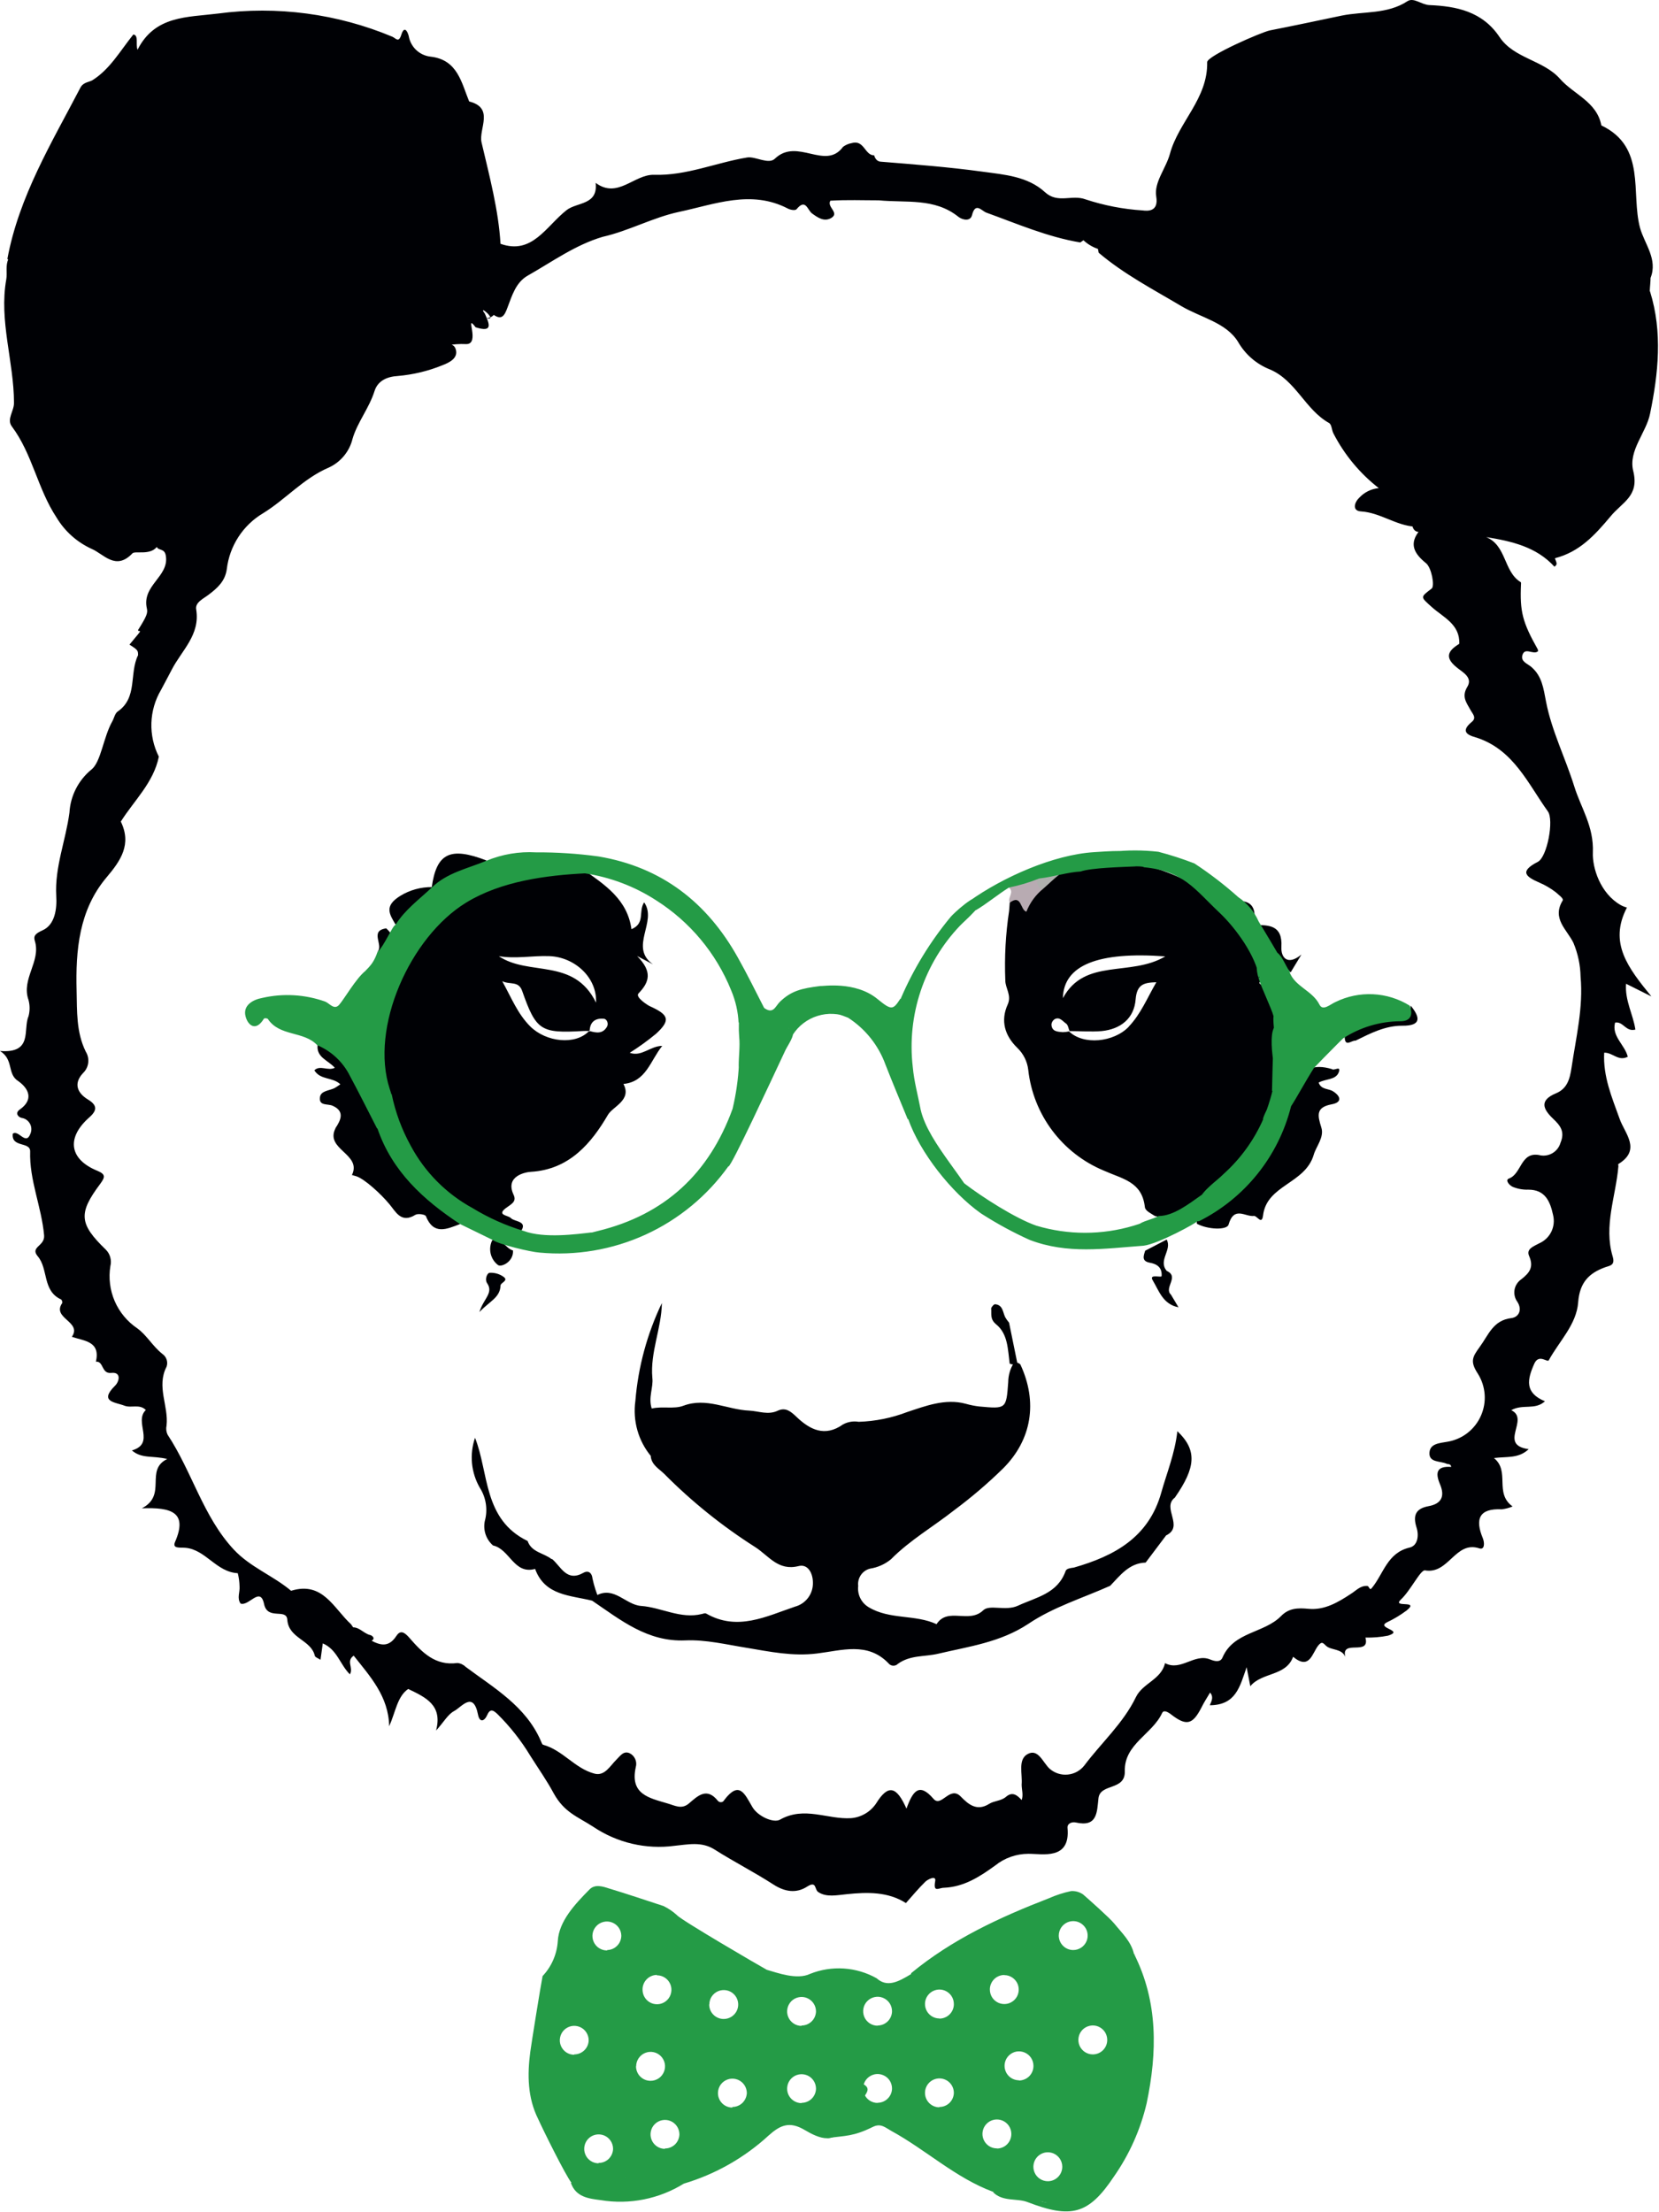 <svg width="51" height="68" viewBox="0 0 51 68" fill="none" xmlns="http://www.w3.org/2000/svg">
<path d="M31.016 27.283C31.258 27.065 31.563 26.928 31.887 26.892C32.036 27.036 32.129 27.229 32.148 27.435C31.953 27.665 31.747 27.872 31.725 28.2C31.725 28.336 31.628 28.516 31.499 28.512C31.304 28.512 31.304 28.297 31.281 28.141C31.257 27.985 31.364 27.735 31.043 27.751C30.953 27.599 31.199 27.427 31.014 27.283" fill="#B8ABB2"/>
<path d="M32.149 27.427C32.045 27.387 31.959 27.309 31.91 27.208C31.862 27.107 31.854 26.991 31.888 26.885C32.305 26.748 32.707 26.456 33.174 26.717L32.149 27.427Z" fill="#AFB0AE"/>
<path d="M50.725 8.962C51.115 10.21 50.979 11.484 50.725 12.717C50.608 13.303 50.053 13.849 50.207 14.473C50.402 15.254 49.872 15.43 49.506 15.878C49.015 16.464 48.552 16.965 47.804 17.158C47.804 17.182 47.814 17.203 47.824 17.223C47.843 17.287 47.892 17.353 47.785 17.418C47.227 16.807 46.472 16.637 45.687 16.509C46.314 16.766 46.222 17.566 46.739 17.888C46.758 17.888 46.762 17.931 46.758 17.952C46.719 18.803 46.803 19.123 47.272 19.958C47.279 19.977 47.282 19.997 47.282 20.017C47.138 20.145 46.873 19.874 46.799 20.144C46.748 20.339 46.955 20.397 47.078 20.503C47.403 20.785 47.447 21.15 47.529 21.576C47.701 22.465 48.123 23.3 48.396 24.175C48.602 24.838 49 25.4 48.967 26.204C48.947 26.672 49.194 27.462 49.82 27.819C49.881 27.853 49.947 27.879 50.014 27.897C49.45 28.98 50.042 29.741 50.766 30.629L49.987 30.239C49.948 30.756 50.207 31.187 50.274 31.648C49.976 31.726 49.904 31.388 49.65 31.433C49.537 31.856 49.952 32.116 50.04 32.483C49.748 32.633 49.58 32.35 49.315 32.358C49.276 33.084 49.549 33.724 49.791 34.395C49.946 34.838 50.468 35.341 49.752 35.78C49.738 35.78 49.752 35.823 49.752 35.846C49.674 36.771 49.294 37.681 49.576 38.623C49.658 38.896 49.491 38.902 49.352 38.951C48.84 39.134 48.56 39.429 48.515 40.032C48.464 40.715 47.931 41.228 47.611 41.813C47.572 41.891 47.307 41.604 47.167 41.916C46.949 42.404 46.861 42.81 47.494 43.073C47.183 43.356 46.816 43.146 46.458 43.347C47.042 43.624 46.036 44.412 46.994 44.545C46.682 44.837 46.337 44.767 45.926 44.818C46.433 45.228 45.926 45.891 46.499 46.306C46.393 46.351 46.282 46.38 46.168 46.394C45.467 46.359 45.34 46.695 45.584 47.282C45.642 47.425 45.642 47.649 45.477 47.594C44.736 47.349 44.542 48.398 43.806 48.271C43.669 48.248 43.367 48.884 43.069 49.163C42.771 49.442 43.665 49.163 43.241 49.504C43.052 49.645 42.85 49.767 42.637 49.867C42.286 50.049 43.19 50.113 42.672 50.277C42.443 50.322 42.209 50.342 41.975 50.336C42.131 50.921 41.215 50.369 41.357 50.929C41.246 50.669 40.939 50.734 40.773 50.597C40.662 50.49 40.637 50.453 40.532 50.572C40.337 50.806 40.267 51.352 39.752 50.927C39.531 51.532 38.794 51.395 38.436 51.832L38.323 51.247C38.113 51.852 37.992 52.408 37.199 52.417C37.17 52.398 37.355 52.197 37.199 52.027C37.102 52.193 37.005 52.339 36.934 52.488C36.666 53.003 36.481 53.073 35.996 52.695C35.873 52.601 35.766 52.566 35.727 52.652C35.427 53.307 34.558 53.608 34.578 54.441C34.597 55.056 33.818 54.804 33.768 55.28C33.721 55.709 33.734 56.169 33.076 56.021C32.946 55.992 32.803 56.054 32.817 56.189C32.911 57.192 32.038 56.977 31.61 56.983C31.241 56.984 30.884 57.11 30.597 57.34C30.12 57.686 29.637 58 29.019 58.027C28.856 58.027 28.682 58.193 28.75 57.818C28.782 57.635 28.525 57.767 28.449 57.838C28.225 58.056 28.028 58.298 27.849 58.497C27.3 58.146 26.667 58.158 26.034 58.224C25.728 58.253 25.401 58.33 25.148 58.154C25.036 58.076 25.108 57.803 24.811 57.992C24.479 58.207 24.125 58.152 23.778 57.928C23.194 57.551 22.563 57.229 21.973 56.855C21.568 56.595 21.147 56.698 20.736 56.737C19.86 56.854 18.971 56.646 18.237 56.152C17.75 55.836 17.347 55.715 17.018 55.118C16.823 54.751 16.547 54.357 16.303 53.971C16.022 53.506 15.685 53.077 15.3 52.695C15.195 52.597 15.078 52.488 14.983 52.706C14.887 52.925 14.743 52.95 14.695 52.706C14.55 51.965 14.192 52.472 13.96 52.595C13.766 52.699 13.649 52.927 13.405 53.194C13.612 52.414 13.09 52.176 12.549 51.916C12.213 52.144 12.159 52.628 11.964 53.063C11.945 52.142 11.38 51.534 10.873 50.892C10.63 51.063 10.873 51.257 10.757 51.467C10.451 51.167 10.367 50.706 9.923 50.515L9.853 51.019C9.783 50.972 9.689 50.944 9.678 50.896C9.565 50.4 8.873 50.369 8.832 49.787C8.807 49.424 8.225 49.815 8.118 49.306C8.001 48.747 7.654 49.38 7.397 49.292C7.276 49.124 7.381 48.937 7.364 48.761C7.361 48.625 7.343 48.489 7.309 48.357C6.655 48.326 6.324 47.635 5.706 47.577C5.531 47.561 5.29 47.612 5.381 47.397C5.782 46.476 5.26 46.33 4.361 46.363C5.153 45.953 4.439 45.192 5.14 44.847C4.692 44.736 4.361 44.847 4.055 44.584C4.795 44.369 4.102 43.706 4.483 43.341C4.289 43.146 4.032 43.29 3.825 43.208C3.547 43.099 3.03 43.095 3.539 42.592C3.671 42.461 3.734 42.166 3.422 42.201C3.11 42.236 3.194 41.834 2.949 41.856C3.093 41.22 2.583 41.222 2.209 41.091C2.534 40.627 1.585 40.525 1.911 40.057C1.915 40.037 1.915 40.016 1.91 39.997C1.905 39.977 1.895 39.959 1.881 39.944C1.297 39.682 1.492 39.007 1.161 38.617C0.913 38.324 1.383 38.311 1.356 37.973C1.278 37.095 0.898 36.276 0.927 35.388C0.927 35.084 0.343 35.285 0.393 34.849C0.569 34.713 0.795 35.226 0.935 34.849C0.956 34.8 0.966 34.746 0.963 34.692C0.961 34.638 0.946 34.585 0.919 34.538C0.893 34.491 0.856 34.45 0.811 34.419C0.767 34.389 0.716 34.369 0.662 34.362C0.561 34.338 0.452 34.217 0.604 34.108C1.052 33.796 0.876 33.456 0.565 33.234C0.206 33.01 0.436 32.578 0 32.305C1.024 32.387 0.701 31.642 0.876 31.24C0.921 31.075 0.921 30.901 0.876 30.736C0.647 30.087 1.266 29.552 1.071 28.922C1.022 28.766 1.091 28.695 1.305 28.598C1.694 28.428 1.753 27.929 1.729 27.54C1.679 26.651 2.022 25.835 2.135 24.977C2.15 24.72 2.219 24.47 2.336 24.241C2.454 24.013 2.617 23.812 2.816 23.65C3.104 23.416 3.178 22.661 3.449 22.179C3.508 22.077 3.531 21.931 3.617 21.872C4.24 21.443 3.967 20.702 4.244 20.14C4.244 20.001 4.244 19.979 3.98 19.815L4.244 19.496C4.381 19.33 4.244 19.44 4.244 19.366C4.515 18.937 4.546 18.84 4.515 18.704C4.353 17.991 5.2 17.728 5.099 17.09C5.064 16.844 4.875 16.934 4.82 16.813C4.606 17.078 4.158 16.924 4.072 17.008C3.556 17.554 3.188 17.028 2.818 16.872C2.368 16.667 1.991 16.33 1.737 15.906C1.153 15.022 0.997 13.954 0.364 13.108C0.197 12.885 0.434 12.639 0.43 12.38C0.427 11.108 -0.035 9.869 0.193 8.585C0.228 8.39 0.162 8.162 0.259 7.961C0.668 7.961 0.715 8.288 0.688 8.546C0.559 9.793 0.987 10.983 0.987 12.206C0.976 12.326 0.995 12.446 1.044 12.556C1.094 12.665 1.171 12.76 1.268 12.831C1.763 13.127 1.852 13.588 1.872 14.107C1.872 14.583 1.992 14.991 2.503 15.184C2.69 15.287 2.83 15.459 2.892 15.664C2.963 15.84 3.08 15.995 3.231 16.111C3.381 16.228 3.559 16.303 3.748 16.328C3.936 16.353 4.128 16.327 4.303 16.254C4.479 16.18 4.632 16.061 4.746 15.91C5.005 15.597 5.375 15.519 5.654 15.324C6.184 14.95 6.949 14.993 7.309 14.349C7.426 14.134 7.66 14.153 7.862 14.085C8.373 13.923 8.515 13.533 8.159 13.125C7.831 12.751 7.862 12.431 8.197 12.15C8.532 11.869 8.517 11.607 8.441 11.262C8.365 10.917 8.246 10.571 8.312 10.208C8.379 9.845 8.534 9.615 8.885 9.576C9.039 9.555 9.195 9.587 9.329 9.667C9.462 9.748 9.564 9.871 9.617 10.017C10.026 10.868 10.03 10.848 10.981 10.665C11.682 10.528 12.395 10.626 13.104 10.601C13.22 10.594 13.337 10.594 13.454 10.601C13.649 10.62 13.937 10.476 14.013 10.745C14.089 11.014 13.806 11.149 13.596 11.229C13.161 11.406 12.701 11.516 12.233 11.557C11.894 11.576 11.61 11.707 11.512 12.025C11.345 12.552 10.982 12.987 10.836 13.494C10.789 13.686 10.698 13.864 10.572 14.016C10.446 14.168 10.287 14.29 10.108 14.372C9.329 14.704 8.784 15.348 8.086 15.777C7.782 15.958 7.522 16.207 7.329 16.505C7.136 16.803 7.014 17.141 6.972 17.494C6.922 17.865 6.68 18.079 6.421 18.274C6.254 18.405 5.989 18.516 6.032 18.737C6.158 19.517 5.584 19.993 5.28 20.584C5.173 20.795 5.058 21 4.949 21.209C4.767 21.517 4.666 21.867 4.654 22.225C4.643 22.583 4.721 22.938 4.883 23.258C4.721 24.058 4.123 24.604 3.714 25.254C4.053 25.952 3.714 26.452 3.274 26.971C2.427 27.976 2.323 29.211 2.355 30.453C2.37 31.082 2.341 31.727 2.637 32.327C2.7 32.428 2.726 32.548 2.712 32.666C2.698 32.785 2.644 32.895 2.559 32.978C2.257 33.294 2.364 33.591 2.705 33.798C3.046 34.005 2.949 34.174 2.705 34.383C2.035 35.002 2.148 35.642 2.99 35.987C3.254 36.096 3.233 36.182 3.079 36.393C2.405 37.294 2.431 37.618 3.251 38.41C3.317 38.475 3.365 38.556 3.389 38.645C3.414 38.734 3.416 38.828 3.393 38.918C3.334 39.282 3.38 39.656 3.526 39.995C3.673 40.334 3.913 40.623 4.219 40.83C4.516 41.044 4.7 41.392 4.998 41.622C5.058 41.665 5.102 41.726 5.124 41.796C5.146 41.867 5.145 41.943 5.12 42.012C4.803 42.621 5.188 43.218 5.12 43.819C5.099 43.913 5.11 44.011 5.151 44.098C5.905 45.239 6.242 46.615 7.185 47.629C7.695 48.176 8.392 48.429 8.949 48.898C9.923 48.595 10.258 49.44 10.792 49.928C10.909 50.114 11.076 50.263 11.275 50.357C11.596 50.525 11.906 50.72 12.19 50.279C12.319 50.084 12.453 50.195 12.58 50.338C12.969 50.786 13.378 51.212 14.06 51.118C14.155 51.126 14.245 51.168 14.313 51.235C15.189 51.889 16.159 52.441 16.625 53.51C16.644 53.553 16.664 53.621 16.695 53.631C17.299 53.795 17.669 54.357 18.269 54.517C18.59 54.605 18.752 54.283 18.95 54.088C19.067 53.974 19.17 53.805 19.359 53.893C19.435 53.931 19.495 53.995 19.529 54.074C19.563 54.152 19.568 54.24 19.544 54.322C19.361 55.155 19.953 55.266 20.518 55.434C20.746 55.498 20.952 55.629 21.18 55.434C21.453 55.2 21.729 54.927 22.07 55.356C22.083 55.371 22.099 55.382 22.118 55.389C22.136 55.396 22.156 55.398 22.175 55.396C22.195 55.393 22.213 55.385 22.229 55.374C22.244 55.362 22.257 55.346 22.265 55.329C22.727 54.724 22.888 55.133 23.128 55.543C23.295 55.832 23.778 56.045 23.977 55.934C24.727 55.508 25.442 55.934 26.166 55.887C26.319 55.874 26.467 55.827 26.599 55.749C26.732 55.672 26.845 55.565 26.931 55.438C27.311 54.823 27.566 54.919 27.866 55.594C28.061 55.053 28.256 54.78 28.696 55.292C28.938 55.575 29.198 54.872 29.537 55.225C29.765 55.459 30.028 55.688 30.408 55.448C30.564 55.35 30.772 55.362 30.924 55.233C31.119 55.063 31.267 55.174 31.407 55.331C31.465 55.171 31.407 55.013 31.407 54.855C31.436 54.531 31.286 54.094 31.582 53.922C31.919 53.727 32.062 54.189 32.274 54.374C32.35 54.439 32.437 54.487 32.532 54.517C32.627 54.547 32.727 54.557 32.826 54.547C32.925 54.537 33.021 54.508 33.108 54.46C33.195 54.412 33.272 54.347 33.333 54.269C33.859 53.567 34.531 52.97 34.919 52.168C35.127 51.735 35.698 51.631 35.815 51.122C36.301 51.383 36.718 50.81 37.201 51.009C37.332 51.062 37.513 51.112 37.581 50.95C37.924 50.15 38.861 50.209 39.383 49.674C39.622 49.43 39.895 49.421 40.22 49.452C40.713 49.501 41.127 49.257 41.531 48.991C41.687 48.894 41.815 48.738 42.027 48.749C42.097 48.749 42.096 48.906 42.168 48.818C42.532 48.381 42.643 47.729 43.336 47.569C43.586 47.51 43.624 47.194 43.547 46.956C43.43 46.586 43.515 46.371 43.917 46.297C44.318 46.223 44.423 45.99 44.267 45.622C44.111 45.253 44.176 45.06 44.614 45.091C44.594 44.986 44.516 45.013 44.47 44.993C44.275 44.902 43.92 44.966 43.944 44.648C43.963 44.367 44.267 44.359 44.501 44.316C44.724 44.278 44.934 44.186 45.113 44.047C45.292 43.907 45.434 43.726 45.525 43.519C45.617 43.312 45.657 43.085 45.64 42.859C45.623 42.633 45.551 42.414 45.43 42.223C45.184 41.846 45.266 41.71 45.488 41.403C45.761 41.033 45.897 40.584 46.462 40.516C46.69 40.488 46.803 40.262 46.647 40.018C46.608 39.965 46.58 39.904 46.565 39.84C46.55 39.775 46.548 39.709 46.559 39.643C46.571 39.578 46.595 39.516 46.632 39.461C46.668 39.405 46.715 39.358 46.77 39.321C47.017 39.126 47.159 38.951 47.007 38.607C46.91 38.387 47.148 38.311 47.319 38.217C47.481 38.146 47.612 38.02 47.69 37.861C47.767 37.702 47.786 37.52 47.744 37.349C47.654 36.931 47.502 36.568 46.984 36.568C46.817 36.574 46.651 36.544 46.497 36.479C46.388 36.426 46.263 36.268 46.39 36.225C46.779 36.079 46.741 35.409 47.305 35.503C47.444 35.541 47.592 35.522 47.717 35.451C47.842 35.38 47.934 35.263 47.973 35.124C48.116 34.781 47.962 34.594 47.744 34.387C47.432 34.09 47.315 33.821 47.835 33.606C48.17 33.466 48.258 33.183 48.312 32.814C48.449 31.886 48.676 30.972 48.589 30.02C48.582 29.665 48.508 29.314 48.371 28.986C48.176 28.576 47.695 28.239 48.04 27.679C48.075 27.616 47.903 27.497 47.818 27.419C47.668 27.305 47.504 27.209 47.331 27.134C46.914 26.953 46.688 26.793 47.276 26.491C47.564 26.342 47.775 25.203 47.584 24.942C46.976 24.093 46.54 23.074 45.441 22.69C45.274 22.631 44.799 22.553 45.247 22.188C45.403 22.06 45.266 21.939 45.204 21.822C45.083 21.599 44.923 21.416 45.106 21.115C45.29 20.815 44.945 20.655 44.775 20.51C44.386 20.192 44.534 19.993 44.861 19.788C44.881 19.183 44.364 18.975 44.012 18.657C43.66 18.339 43.657 18.364 44.012 18.091C44.109 18.017 44.012 17.453 43.837 17.311C43.474 17.018 43.297 16.713 43.65 16.296C44.696 16.198 44.799 16.062 44.686 14.95C44.647 14.559 44.52 14.091 45.105 13.99C45.63 13.9 46.078 14.347 46.078 14.938C46.073 15.127 46.058 15.316 46.034 15.504C46.022 15.66 45.956 15.855 46.178 15.923C46.259 15.947 46.346 15.943 46.425 15.911C46.503 15.879 46.569 15.822 46.61 15.748C46.955 15.153 47.457 15.211 48.032 15.315C49.017 15.496 49.278 15.246 49.2 14.245C49.17 14.059 49.188 13.867 49.252 13.689C49.317 13.511 49.427 13.354 49.571 13.231C50.225 12.69 50.349 11.972 50.301 11.188C50.269 10.645 50.269 10.1 50.301 9.557C50.316 9.283 50.32 8.971 50.729 8.962H50.725ZM13.152 10.802C12.248 10.876 11.335 10.661 10.425 11.04C9.985 11.225 9.619 10.872 9.535 10.376C9.461 9.953 9.267 9.615 8.815 9.748C8.392 9.869 8.425 10.294 8.49 10.655C8.539 10.956 8.604 11.253 8.684 11.547C8.712 11.611 8.726 11.68 8.727 11.749C8.728 11.819 8.715 11.888 8.689 11.953C8.663 12.017 8.624 12.076 8.575 12.126C8.526 12.175 8.468 12.215 8.404 12.241C8.059 12.437 7.66 12.776 8.418 13.022C8.564 13.073 8.743 13.197 8.612 13.396C8.418 13.693 8.632 14.255 8.028 14.284C7.639 14.304 7.292 14.356 7.249 14.86C7.249 14.934 7.117 15.075 7.078 15.055C6.587 14.926 6.334 15.34 6.003 15.465C5.49 15.66 5.044 15.724 4.703 16.245C4.462 16.62 3.924 16.44 3.506 16.487C2.941 16.546 2.746 16.292 2.727 15.759C2.719 15.678 2.691 15.601 2.646 15.533C2.601 15.464 2.541 15.409 2.47 15.369C1.496 15.158 1.679 14.37 1.64 13.711C1.62 13.418 1.558 13.203 1.274 13.106C0.799 12.936 0.754 12.521 0.738 12.13C0.689 10.868 0.349 9.627 0.485 8.353C0.487 8.269 0.463 8.187 0.417 8.117C0.37 8.047 0.304 7.993 0.226 7.963C0.582 6.037 1.589 4.388 2.472 2.694C2.563 2.519 2.754 2.525 2.851 2.46C3.383 2.121 3.681 1.582 4.098 1.061C4.269 1.081 4.164 1.348 4.228 1.53C4.76 0.476 5.751 0.535 6.698 0.417C8.516 0.175 10.366 0.42 12.059 1.128C12.172 1.176 12.254 1.333 12.338 1.065C12.422 0.798 12.519 0.936 12.564 1.104C12.592 1.27 12.673 1.423 12.795 1.538C12.918 1.653 13.075 1.725 13.242 1.742C14.073 1.84 14.184 2.542 14.43 3.137C14.508 3.736 14.29 4.187 13.729 4.419C13.627 4.446 13.539 4.509 13.482 4.597C13.424 4.685 13.401 4.791 13.417 4.895C13.429 5.163 13.573 5.223 13.806 5.286C14.527 5.481 14.555 5.627 14.449 6.409C14.367 7.02 14.323 7.615 13.68 8.029C14.153 8.224 14.673 7.767 14.932 8.244C15.177 8.668 15.273 9.163 15.205 9.648C15.176 9.69 15.137 9.723 15.092 9.746C15.046 9.769 14.996 9.78 14.946 9.779C15.35 9.894 14.652 9.305 14.905 9.641C15.03 9.929 15.185 10.24 14.621 10.06C14.26 9.588 14.788 10.593 14.325 10.577C13.923 10.558 13.523 10.634 13.156 10.8L13.152 10.802ZM50.725 8.962C50.406 9.127 50.48 9.43 50.457 9.709C50.379 10.583 50.574 11.455 50.412 12.343C50.357 12.629 50.197 12.884 49.964 13.059C49.512 13.449 49.267 13.853 49.38 14.511C49.52 15.291 49.101 15.654 48.308 15.556C48.098 15.544 47.89 15.505 47.689 15.439C47.284 15.279 47 15.35 46.836 15.771C46.804 15.852 46.757 15.927 46.696 15.989C46.635 16.052 46.563 16.101 46.482 16.135C46.402 16.169 46.316 16.186 46.229 16.186C46.142 16.186 46.055 16.168 45.975 16.134C45.673 16.029 45.849 15.671 45.882 15.416C45.95 14.876 46.096 14.323 45.297 14.161C44.863 14.073 44.791 14.259 44.81 14.598C44.822 14.804 44.845 15.008 44.879 15.211C45.042 16.206 44.629 16.587 43.644 16.349C43.515 16.362 43.449 16.28 43.42 16.177C43.42 15.461 43.284 14.823 42.594 14.421C42.288 14.239 42.23 13.886 42.185 13.549C42.113 13.002 42.033 12.479 41.457 12.183C41.178 12.039 41.135 11.722 41.262 11.428C41.525 10.842 41.188 10.784 40.736 10.807C40.594 10.811 40.454 10.833 40.317 10.872C39.353 11.164 39.353 11.164 38.857 10.294C38.824 10.217 38.776 10.148 38.716 10.09C38.656 10.032 38.584 9.988 38.506 9.959C37.848 9.802 37.785 9.326 37.778 8.763C37.778 8.267 37.641 7.787 37.633 7.28C37.633 7.11 37.567 6.909 37.374 6.903C37.137 6.893 37.18 7.127 37.16 7.274C37.146 7.439 37.146 7.606 37.16 7.771C37.16 8.201 37.086 8.601 36.562 8.669C36.105 8.727 35.633 8.757 35.472 8.167C35.394 7.886 35.145 7.777 34.965 7.594C34.591 7.204 34.642 6.915 35.147 6.688C35.602 6.493 35.883 6.054 36.334 5.83C36.607 5.693 36.529 5.317 36.529 5.038C36.529 4.452 36.588 3.89 37.25 3.645C37.336 3.606 37.406 3.536 37.445 3.45C37.62 3.087 37.752 2.669 38.243 2.636C39.038 2.577 39.836 2.441 40.635 2.636C40.88 2.689 40.927 2.862 40.83 3.065C40.58 3.606 40.874 3.623 41.278 3.557C41.489 3.527 41.703 3.554 41.901 3.635C42.051 3.693 42.228 3.814 42.323 3.58C42.36 3.491 42.362 3.392 42.33 3.301C42.298 3.21 42.233 3.134 42.148 3.089C42.088 3.05 42.022 3.021 41.953 3.003C41.141 2.73 41.022 2.573 41.069 1.852C41.12 1.071 41.459 0.648 42.175 0.521C42.409 0.482 42.635 0.423 42.871 0.396C43.698 0.291 43.806 0.357 43.844 1.176C43.86 1.498 43.971 1.61 44.283 1.522C44.372 1.494 44.257 1.522 44.351 1.502C45.866 1.274 46.386 1.697 46.431 3.219C46.665 3.268 46.665 3.04 46.768 2.932C47.286 2.392 47.989 2.464 48.326 3.143C48.48 3.465 48.736 3.726 49.054 3.885C49.238 3.967 49.391 4.106 49.49 4.282C49.589 4.457 49.63 4.66 49.605 4.86C49.576 5.358 49.241 5.401 48.885 5.473C48.529 5.545 48.466 5.791 48.476 6.117C48.495 6.702 48.642 7.287 48.554 7.873C48.554 7.965 48.698 7.885 48.604 7.898C48.585 7.898 48.585 7.879 48.585 7.84C48.559 7.661 48.599 7.48 48.698 7.329C48.796 7.178 48.946 7.069 49.119 7.02C49.485 6.903 49.804 7.04 50.092 7.284C50.482 7.609 50.495 8.126 50.741 8.523C50.741 8.665 50.721 8.805 50.716 8.948L50.725 8.962ZM50.749 8.532C50.412 8.521 50.423 8.214 50.359 8.015C50.278 7.769 50.135 7.547 49.944 7.371C49.837 7.246 49.691 7.161 49.529 7.131C49.367 7.1 49.2 7.126 49.054 7.204C48.756 7.365 48.568 7.66 48.791 8.039C48.885 8.201 48.918 8.384 48.698 8.429C48.663 8.432 48.627 8.428 48.594 8.417C48.56 8.406 48.529 8.388 48.503 8.365C48.477 8.342 48.455 8.313 48.44 8.281C48.425 8.249 48.417 8.214 48.416 8.179C48.45 7.379 48.295 6.599 48.25 5.812C48.23 5.436 48.589 5.286 48.951 5.258C49.146 5.243 49.471 5.336 49.422 5.009C49.38 4.716 49.637 4.312 49.189 4.13C48.663 3.92 48.203 3.674 48.098 3.018C48.085 2.959 48.059 2.904 48.021 2.857C47.983 2.81 47.935 2.773 47.88 2.748C47.825 2.723 47.766 2.711 47.705 2.712C47.645 2.714 47.586 2.73 47.533 2.759C47.307 2.895 46.855 2.673 46.859 3.188C46.859 3.578 46.567 3.598 46.31 3.504C46.053 3.411 46.049 3.196 46.174 2.919C46.38 2.466 45.932 1.709 45.44 1.67C45.05 1.641 44.66 1.489 44.271 1.694C43.757 1.967 43.601 1.738 43.632 1.225C43.675 0.511 43.519 0.386 42.795 0.503C41.574 0.698 41.139 1.151 41.237 2.17C41.268 2.521 41.27 2.911 41.85 2.755C42.146 2.677 42.434 2.931 42.536 3.145C42.637 3.36 42.536 3.695 42.462 3.953C42.399 4.148 42.234 4.017 42.121 3.937C41.899 3.758 41.619 3.668 41.334 3.684C41.057 3.709 40.769 4.004 40.504 3.625C40.239 3.247 40.742 3.118 40.758 2.837C40.012 2.536 39.25 2.817 38.502 2.759C38.043 2.724 37.723 2.905 37.684 3.416C37.672 3.565 37.62 3.732 37.476 3.756C36.56 3.902 36.697 4.614 36.697 5.219C36.709 5.727 36.638 6.111 36.048 6.195C35.573 6.263 35.483 6.928 34.911 6.928C34.78 6.928 34.852 7.35 35.094 7.488C35.238 7.56 35.364 7.664 35.462 7.793C35.559 7.922 35.625 8.071 35.655 8.23C35.768 8.706 36.239 8.503 36.566 8.509C36.894 8.515 36.956 8.255 36.987 7.968C37.026 7.645 36.792 7.282 37.02 7.02C37.141 6.887 36.853 6.484 37.287 6.614C37.528 6.685 37.846 6.731 37.817 7.079C37.758 7.723 37.998 8.341 37.967 8.977C37.947 9.367 37.986 9.648 38.473 9.726C38.642 9.74 38.8 9.816 38.916 9.94C39.032 10.064 39.098 10.226 39.102 10.396C39.121 11.125 39.733 11.012 39.978 10.805C40.368 10.474 40.781 10.669 41.163 10.595C41.544 10.521 41.809 10.868 41.538 11.239C41.149 11.781 41.363 12.019 41.864 12.253C42.471 12.53 42.238 13.158 42.347 13.619C42.388 13.921 42.545 14.196 42.785 14.384C43.455 14.858 43.694 15.441 43.506 16.189C42.921 16.159 42.438 15.759 41.84 15.72C41.572 15.707 41.622 15.459 41.782 15.303C41.939 15.132 42.155 15.025 42.386 15.004C41.804 14.552 41.329 13.978 40.991 13.322C40.937 13.219 40.941 13.049 40.855 13.001C40.123 12.591 39.832 11.687 39.034 11.354C38.623 11.191 38.28 10.893 38.06 10.509C37.69 9.908 36.907 9.762 36.307 9.404C35.444 8.891 34.554 8.429 33.775 7.769C33.713 7.438 33.643 7.122 33.211 7.453C32.204 7.285 31.273 6.88 30.322 6.536C30.18 6.487 29.985 6.195 29.88 6.618C29.83 6.813 29.588 6.765 29.458 6.661C28.727 6.076 27.849 6.24 27.019 6.158C26.524 6.158 26.03 6.138 25.527 6.169C25.407 6.365 25.827 6.544 25.547 6.704C25.332 6.825 25.138 6.688 24.962 6.56C24.822 6.456 24.768 6.091 24.489 6.429C24.45 6.48 24.294 6.452 24.216 6.409C23.087 5.824 21.971 6.281 20.875 6.513C20.076 6.683 19.332 7.098 18.526 7.28C17.684 7.529 16.979 8.044 16.227 8.47C15.857 8.679 15.741 9.086 15.604 9.445C15.501 9.732 15.409 9.861 15.125 9.641C15.184 9.237 14.823 8.934 14.905 8.483C14.956 8.206 14.607 8.093 14.262 8.21C14.009 8.304 13.659 8.575 13.473 8.138C13.328 7.791 13.668 7.748 13.888 7.611C14.108 7.475 14.457 5.927 14.348 5.725C14.231 5.485 13.797 5.387 13.257 5.481C13.115 5.266 13.331 5.051 13.244 4.813C13.133 4.511 13.162 4.271 13.633 4.228C14.257 4.185 14.159 3.496 14.412 3.116C15.211 3.311 14.712 3.955 14.802 4.372C15.049 5.422 15.328 6.476 15.386 7.494C16.36 7.842 16.782 6.96 17.416 6.46C17.741 6.207 18.389 6.31 18.311 5.621C18.989 6.125 19.494 5.354 20.109 5.373C21.098 5.405 22.01 4.999 22.968 4.841C23.221 4.798 23.63 5.071 23.825 4.874C24.515 4.22 25.372 5.254 25.917 4.513C25.994 4.456 26.083 4.417 26.178 4.4C26.567 4.283 26.583 4.776 26.869 4.774C26.879 4.774 26.904 4.95 27.064 4.969C28.108 5.055 29.158 5.133 30.196 5.276C30.871 5.369 31.594 5.416 32.132 5.914C32.521 6.265 32.955 5.972 33.37 6.128C33.938 6.315 34.527 6.43 35.123 6.468C35.275 6.487 35.624 6.517 35.544 6.039C35.472 5.602 35.842 5.18 35.966 4.726C36.229 3.75 37.135 3.032 37.11 1.91C37.11 1.715 38.785 0.985 39.038 0.935C39.778 0.79 40.51 0.634 41.245 0.48C41.918 0.343 42.647 0.445 43.27 0.035C43.465 -0.086 43.693 0.144 43.938 0.156C44.775 0.191 45.574 0.351 46.1 1.141C46.54 1.799 47.444 1.844 47.956 2.423C48.379 2.903 49.089 3.126 49.228 3.855C50.618 4.519 50.129 5.924 50.416 7.001C50.552 7.496 50.969 7.965 50.741 8.542L50.749 8.532ZM10.091 11.795C10.57 11.814 10.706 12.142 10.722 12.511C10.737 12.88 10.398 13.057 10.104 13.037C9.695 13.022 9.52 12.647 9.489 12.288C9.438 11.859 9.808 11.843 10.092 11.793L10.091 11.795ZM10.726 50.049C10.998 49.936 11.154 50.205 11.376 50.258C11.415 50.258 11.571 50.359 11.415 50.439C11.329 50.465 11.239 50.475 11.15 50.468C10.965 50.371 10.741 50.316 10.726 50.051V50.049ZM49.853 5.84C49.931 5.845 50.003 5.88 50.057 5.936C50.111 5.992 50.142 6.066 50.145 6.144C50.157 6.327 50.032 6.378 49.878 6.378C49.674 6.378 49.489 6.296 49.522 6.058C49.537 5.914 49.678 5.838 49.853 5.838V5.84ZM33.859 7.682C33.647 7.631 33.452 7.525 33.294 7.373C33.421 7.217 33.442 6.856 33.668 6.93C34.005 7.042 33.816 7.418 33.863 7.678L33.859 7.682ZM20.016 44.765C19.821 44.531 19.677 44.258 19.594 43.965C19.511 43.671 19.49 43.364 19.532 43.062C19.618 42.017 19.894 40.998 20.347 40.053C20.335 40.834 19.984 41.565 20.054 42.352C20.09 42.652 19.922 42.953 20.035 43.296C20.366 43.218 20.717 43.321 21.009 43.21C21.716 42.945 22.357 43.331 23.03 43.36C23.323 43.374 23.615 43.505 23.915 43.36C24.148 43.255 24.304 43.38 24.472 43.54C24.894 43.946 25.354 44.184 25.919 43.782C26.066 43.704 26.234 43.676 26.398 43.704C26.908 43.688 27.413 43.586 27.89 43.403C28.441 43.222 29.058 42.978 29.689 43.15C29.826 43.189 29.965 43.217 30.106 43.233C30.93 43.308 30.934 43.312 30.994 42.488C30.995 42.273 31.057 42.063 31.173 41.883C31.208 41.876 31.244 41.878 31.278 41.888C31.312 41.898 31.343 41.917 31.368 41.942C31.906 43.097 31.719 44.252 30.842 45.132C30.37 45.595 29.866 46.025 29.335 46.42C28.692 46.927 27.971 47.341 27.387 47.932C27.203 48.082 26.983 48.18 26.748 48.217C26.633 48.245 26.532 48.315 26.465 48.413C26.397 48.512 26.368 48.631 26.382 48.749C26.367 48.878 26.389 49.008 26.446 49.124C26.503 49.24 26.593 49.337 26.704 49.403C27.35 49.793 28.129 49.618 28.791 49.924C29.136 49.386 29.789 49.924 30.229 49.495C30.424 49.311 30.918 49.53 31.29 49.358C31.859 49.095 32.511 48.987 32.759 48.289C32.788 48.211 32.914 48.199 33.012 48.185C34.258 47.828 35.316 47.257 35.7 45.877C35.869 45.272 36.116 44.687 36.194 43.992C36.808 44.578 36.763 45.105 36.116 46.035C35.703 46.347 36.416 46.921 35.848 47.196L35.219 48.031C34.712 48.047 34.44 48.422 34.128 48.745C33.285 49.122 32.375 49.399 31.61 49.916C30.747 50.486 29.779 50.611 28.84 50.833C28.427 50.931 27.979 50.868 27.601 51.145C27.582 51.165 27.558 51.18 27.532 51.189C27.506 51.199 27.478 51.202 27.45 51.2C27.422 51.198 27.395 51.19 27.371 51.176C27.347 51.163 27.326 51.144 27.309 51.122C26.667 50.462 25.88 50.732 25.12 50.825C24.361 50.919 23.675 50.771 22.949 50.65C22.335 50.552 21.702 50.396 21.069 50.423C19.901 50.474 19.077 49.795 18.2 49.2C18.23 49.138 18.275 49.084 18.331 49.044C18.882 48.744 19.231 49.331 19.71 49.364C20.333 49.409 20.921 49.774 21.576 49.612C21.622 49.6 21.673 49.579 21.712 49.6C22.67 50.146 23.552 49.686 24.439 49.386C24.6 49.343 24.742 49.247 24.842 49.114C24.942 48.98 24.994 48.817 24.99 48.65C24.99 48.353 24.834 48.065 24.548 48.139C23.919 48.295 23.638 47.826 23.213 47.553C22.201 46.91 21.264 46.156 20.419 45.304C20.257 45.144 20.029 45.031 20.004 44.757L20.016 44.765ZM10.309 34.682C10.484 34.424 10.601 34.155 10.225 33.989C10.073 33.921 9.804 34.002 9.835 33.735C9.855 33.525 10.12 33.528 10.283 33.447C10.345 33.411 10.405 33.371 10.463 33.33C10.229 33.103 9.849 33.205 9.664 32.9C9.835 32.728 10.081 32.929 10.293 32.822C10.085 32.588 9.724 32.506 9.763 32.127C10.309 32.038 10.542 32.446 10.801 32.791C11.191 33.341 11.436 33.981 11.717 34.592C12.108 35.587 12.775 36.449 13.639 37.078C13.834 37.226 14.122 37.308 14.136 37.628C13.735 37.78 13.329 37.975 13.092 37.382C13.072 37.329 12.842 37.294 12.767 37.343C12.328 37.616 12.163 37.24 11.968 37.011C11.709 36.699 11.212 36.242 10.955 36.157L10.819 36.118C11.134 35.466 9.981 35.337 10.313 34.682H10.309ZM40.96 32.871C41.024 32.906 41.233 32.75 41.155 32.961C41.063 33.201 40.756 33.156 40.537 33.277C40.615 33.499 40.834 33.456 40.974 33.542C41.207 33.685 41.278 33.882 40.941 33.944C40.448 34.036 40.501 34.28 40.619 34.656C40.717 34.957 40.454 35.249 40.386 35.495C40.123 36.393 38.94 36.418 38.828 37.362C38.788 37.669 38.642 37.362 38.547 37.376C38.282 37.411 37.937 37.056 37.768 37.642C37.719 37.817 37.133 37.798 36.794 37.616C36.783 37.548 36.799 37.478 36.839 37.421C37.665 36.803 38.504 36.202 39.001 35.243C39.216 34.827 39.403 34.397 39.562 33.956C39.616 33.77 39.757 33.634 39.815 33.448C39.98 32.844 40.38 32.691 40.948 32.863L40.96 32.871ZM41.338 31.868C41.727 31.439 42.267 31.341 42.806 31.273C43.06 31.24 43.352 31.3 43.367 30.912C43.673 31.287 43.689 31.536 43.102 31.529C42.577 31.529 42.129 31.763 41.669 31.989C41.552 31.97 41.342 32.209 41.338 31.872V31.868ZM35.197 38.449L35.865 38.102C36.04 38.422 35.593 38.74 35.865 39.062C35.935 39.232 35.846 39.257 35.709 39.23C35.733 38.964 35.569 38.853 35.349 38.814C35.088 38.767 35.154 38.607 35.203 38.449H35.197ZM15.141 38.118C15.437 38.055 15.54 38.371 15.77 38.438C15.793 38.783 15.413 38.96 15.31 38.886C15.194 38.798 15.113 38.67 15.082 38.527C15.051 38.384 15.072 38.235 15.141 38.106V38.118ZM14.738 40.33C14.86 39.92 15.185 39.745 14.971 39.437C14.899 39.329 14.971 39.134 15.049 39.124C15.208 39.114 15.366 39.161 15.493 39.257C15.63 39.37 15.392 39.427 15.388 39.511C15.373 39.891 15.057 39.991 14.738 40.33ZM35.703 39.23L35.859 39.062C36.272 39.238 35.768 39.583 35.996 39.794L36.229 40.184C35.75 40.094 35.626 39.671 35.441 39.364C35.32 39.169 35.596 39.255 35.703 39.238V39.23ZM14.956 26.452C14.476 26.896 13.875 27.092 13.271 27.281C13.417 26.223 13.836 26.018 14.956 26.45V26.452ZM13.285 27.267C13.074 27.814 12.648 28.145 12.159 28.418C11.964 28.087 11.805 27.847 12.309 27.535C12.602 27.356 12.94 27.264 13.283 27.267H13.285ZM39.083 29.293L38.565 28.434C39.013 28.434 39.429 28.434 39.392 29.103C39.373 29.443 39.587 29.689 40.008 29.341L39.677 29.888L39.081 29.291L39.083 29.293ZM31.16 41.936C31.119 41.942 31.076 41.935 31.039 41.916C30.981 41.483 30.988 41.003 30.622 40.707C30.427 40.547 30.486 40.389 30.47 40.223C30.47 40.184 30.552 40.086 30.591 40.09C30.833 40.11 30.825 40.336 30.903 40.492C30.937 40.55 30.976 40.605 31.02 40.656L31.282 41.94H31.224L31.162 41.928L31.16 41.936ZM38.537 28.407C38.194 28.294 38.046 27.987 37.859 27.718C38.413 27.62 38.658 27.835 38.537 28.407ZM11.874 28.537C12.171 28.82 12.132 28.928 11.598 29.259C11.812 29.064 11.341 28.61 11.871 28.537H11.874ZM16.968 47.918C17.25 48.156 17.419 48.64 17.941 48.342C18.052 48.279 18.189 48.306 18.214 48.521C18.262 48.743 18.331 48.961 18.422 49.169L18.202 49.202C17.526 49.034 16.751 49.05 16.45 48.226C15.799 48.408 15.67 47.616 15.156 47.505C15.052 47.414 14.973 47.297 14.928 47.165C14.884 47.034 14.875 46.893 14.903 46.757C14.951 46.585 14.962 46.405 14.936 46.229C14.91 46.052 14.847 45.883 14.751 45.733C14.618 45.502 14.536 45.245 14.51 44.98C14.485 44.715 14.517 44.447 14.603 44.195C15.032 45.276 14.851 46.705 16.22 47.368C16.34 47.719 16.718 47.733 16.96 47.928L16.968 47.918ZM14.426 37.24C14.887 37.044 15.25 37.524 15.696 37.435C15.82 37.571 16.28 37.517 15.972 37.907C15.388 37.86 14.909 37.536 14.426 37.243" fill="#000105"/>
<path d="M32.675 30.677C32.7 29.667 33.752 29.245 35.822 29.398C34.751 30.034 33.349 29.436 32.677 30.679L32.675 30.677ZM34.701 31.559C34.237 32.041 33.306 32.133 32.864 31.704C32.8 31.718 32.735 31.726 32.669 31.727C32.514 31.713 32.331 31.712 32.323 31.489C32.326 31.457 32.336 31.426 32.353 31.398C32.37 31.37 32.393 31.347 32.42 31.329C32.576 31.245 32.669 31.393 32.771 31.462C32.833 31.501 32.845 31.614 32.88 31.696L32.87 31.704L32.882 31.694C33.213 31.694 33.544 31.721 33.867 31.694C34.451 31.635 34.866 31.304 34.911 30.718C34.95 30.25 35.17 30.205 35.548 30.192C35.265 30.679 35.071 31.167 34.699 31.557L34.701 31.559ZM39.4 31.247C39.4 31.013 39.034 30.984 39.108 30.711C39.089 30.618 39.05 30.531 38.992 30.456C38.935 30.381 38.861 30.32 38.777 30.277C38.582 30.141 38.913 30.199 38.836 30.102C38.828 29.975 38.816 29.848 38.806 29.712C38.101 27.909 36.736 26.918 34.886 26.527C34.711 26.542 34.537 26.576 34.37 26.629C33.97 26.323 33.563 26.473 33.156 26.57C32.7 26.687 32.401 27.031 32.066 27.321C31.837 27.507 31.661 27.749 31.553 28.024C31.359 27.973 31.409 27.47 31.041 27.747L31.022 27.997C30.914 28.707 30.875 29.425 30.905 30.143C30.905 30.369 31.1 30.591 30.983 30.865C30.745 31.38 30.893 31.84 31.275 32.211C31.462 32.391 31.581 32.63 31.61 32.888C31.685 33.563 31.939 34.206 32.346 34.749C32.753 35.293 33.298 35.717 33.924 35.979C34.52 36.246 35.108 36.322 35.195 37.106C35.209 37.224 35.39 37.302 35.507 37.38C36.025 37.501 36.422 37.157 36.87 37.019C37.634 36.185 38.662 35.565 38.983 34.379C38.974 34.06 39.056 33.746 39.217 33.471C39.342 32.835 39.089 32.164 39.373 31.54H39.396C39.434 31.499 39.455 31.446 39.455 31.391C39.455 31.335 39.434 31.282 39.396 31.241L39.4 31.247ZM18.662 31.555C18.534 31.786 18.331 31.751 18.127 31.692V31.7H18.101C17.686 32.129 16.791 32.037 16.3 31.55C15.91 31.159 15.727 30.679 15.439 30.16C15.68 30.277 15.939 30.141 16.052 30.459C16.481 31.678 16.623 31.766 17.916 31.692C17.978 31.688 18.04 31.688 18.101 31.692L18.115 31.678H18.127C18.142 31.392 18.321 31.288 18.575 31.316C18.662 31.335 18.711 31.466 18.662 31.555ZM15.328 29.39C15.854 29.481 16.368 29.37 16.886 29.39C17.665 29.417 18.36 30.047 18.323 30.82C17.642 29.423 16.253 30.02 15.33 29.388L15.328 29.39ZM19.359 32.361C19.641 32.184 19.911 31.988 20.168 31.776C20.629 31.352 20.557 31.191 19.973 30.927C19.915 30.902 19.519 30.65 19.628 30.537C19.971 30.182 20.057 29.864 19.585 29.386L20.074 29.643C19.326 29.113 20.22 28.332 19.802 27.737C19.616 28.016 19.846 28.381 19.412 28.562C19.287 27.645 18.594 27.197 17.924 26.724C17.917 26.729 17.909 26.731 17.901 26.732C17.893 26.733 17.885 26.732 17.878 26.73C17.87 26.727 17.863 26.723 17.857 26.718C17.851 26.713 17.846 26.706 17.842 26.699C17.608 26.699 17.369 26.699 17.133 26.699C16.382 26.713 15.641 26.878 14.955 27.183C14.268 27.489 13.65 27.93 13.136 28.479C12.623 29.028 12.224 29.675 11.965 30.382C11.705 31.088 11.59 31.84 11.625 32.592C11.675 33.109 11.753 33.624 11.859 34.133L11.898 34.363C12.572 35.475 13.149 36.671 14.43 37.247C14.709 37.409 15.063 37.35 15.33 37.579C15.36 37.608 15.397 37.628 15.438 37.636C15.478 37.645 15.521 37.641 15.56 37.627C15.598 37.612 15.632 37.586 15.657 37.553C15.682 37.52 15.697 37.48 15.7 37.438C15.61 37.352 15.268 37.354 15.544 37.14C15.706 37.017 15.895 36.944 15.787 36.722C15.515 36.137 16.177 36.027 16.321 36.02C17.509 35.949 18.185 35.132 18.691 34.264C18.843 34.01 19.431 33.815 19.165 33.319C19.866 33.251 19.99 32.603 20.358 32.149C19.996 32.149 19.726 32.49 19.365 32.363L19.359 32.361Z" fill="#000105"/>
<path d="M39.687 34.014C39.623 33.953 39.586 33.869 39.583 33.781C39.579 33.693 39.609 33.606 39.668 33.54C39.784 32.877 40.628 31.991 41.269 31.862C40.748 32.012 40.012 33.52 39.687 34.008V34.014ZM24.359 31.819C24.209 31.471 23.884 31.062 24.529 31.077C25.061 31.089 25.619 30.726 26.087 31.273C25.783 31.145 25.444 31.129 25.13 31.228C24.816 31.326 24.546 31.533 24.369 31.811L24.359 31.819ZM39.644 29.887C39.819 30.336 40.345 30.447 40.563 30.882C40.667 31.089 40.895 30.869 41.058 30.799C41.416 30.623 41.812 30.542 42.21 30.561C42.608 30.581 42.994 30.7 43.333 30.91C43.456 31.196 43.356 31.394 43.05 31.392C42.423 31.394 41.809 31.578 41.284 31.922C41.284 31.922 40.205 32.984 39.683 33.606C39.542 33.587 39.413 33.517 39.319 33.409C39.226 33.302 39.175 33.163 39.177 33.021C39.157 32.621 39.06 32.215 39.103 31.815C39.11 31.738 39.13 31.662 39.161 31.591C39.087 30.791 39.311 31.528 39.151 31.239C39.087 30.992 38.762 30.33 38.698 30.088C38.648 29.946 38.627 29.796 38.633 29.645C38.659 29.407 38.725 29.201 39.023 29.171C39.412 29.243 39.463 29.626 39.658 29.874L39.644 29.887ZM22.396 35.844C21.744 36.758 20.863 37.485 19.843 37.951C18.822 38.417 17.697 38.607 16.581 38.502C16.562 38.462 16.543 38.426 16.522 38.392C16.861 38.018 17.399 38.334 17.759 38.035C17.958 37.955 18.163 37.89 18.372 37.84C20.437 37.341 21.8 36.07 22.521 34.082C22.627 33.634 22.693 33.177 22.716 32.717C23.131 32.16 23.561 31.963 24.241 31.604C24.576 31.647 24.227 32.106 24.147 32.277C23.635 33.366 22.523 35.77 22.394 35.86L22.396 35.844ZM36.81 37.536C36.81 37.575 35.609 38.238 35.155 38.291C33.953 38.379 32.818 38.56 31.649 38.111C31.151 37.886 30.669 37.625 30.208 37.331C29.955 37.188 29.519 36.621 29.636 36.369C30.181 36.788 31.217 37.454 31.861 37.676C32.836 37.967 33.874 37.967 34.849 37.676C35.311 37.54 35.784 37.3 36.306 37.339C36.501 37.35 36.806 37.276 36.806 37.534L36.81 37.536ZM18.189 37.889C17.839 38.423 17.009 38.338 16.581 38.502C16.328 38.486 15.334 38.254 15.139 38.111L14.133 37.62C13.011 36.878 12.049 36 11.601 34.681C11.698 34.558 11.854 33.483 12.041 33.635C12.155 34.189 12.352 34.721 12.625 35.216C13.058 36.027 13.719 36.694 14.526 37.134C15.017 37.434 15.545 37.67 16.096 37.836C16.729 38.076 17.736 37.934 18.187 37.883L18.189 37.889ZM24.096 31.79C23.633 32.336 23.454 33.062 22.957 33.585C22.548 33.064 22.782 32.449 22.724 31.877C22.702 31.617 22.71 31.355 22.749 31.097C23.002 30.523 23.002 30.523 23.508 30.995C23.781 31.177 23.834 30.929 23.982 30.787C24.322 30.463 24.624 30.381 25.228 30.307C25.255 30.326 26.288 30.137 26.981 30.713C27.404 31.058 27.452 31.05 27.678 30.699C27.925 30.806 27.904 31.019 27.9 31.232C27.881 32.18 27.836 33.132 28.145 34.051C28.145 34.227 28.145 34.402 27.904 34.402C27.676 33.844 27.441 33.29 27.222 32.728C27.007 32.134 26.604 31.627 26.073 31.284C25.177 30.914 24.62 31.089 24.184 31.694C24.155 31.728 24.122 31.759 24.087 31.786L24.096 31.79ZM11.895 34.355C11.866 34.531 11.807 34.683 11.591 34.687C11.314 34.151 11.046 33.608 10.759 33.075C10.548 32.649 10.191 32.312 9.752 32.127C9.339 31.684 8.594 31.868 8.233 31.319C8.216 31.309 8.196 31.302 8.176 31.3C8.156 31.298 8.135 31.301 8.116 31.308C7.857 31.737 7.61 31.503 7.546 31.23C7.468 30.906 7.768 30.728 8.06 30.675C8.703 30.527 9.374 30.566 9.996 30.787C10.132 30.841 10.274 31.06 10.428 30.884C10.582 30.709 10.946 30.073 11.231 29.846C11.494 29.667 11.62 29.819 11.692 30.041C11.784 30.288 11.791 30.558 11.712 30.808C11.27 31.913 11.494 32.966 11.906 34.014C11.931 34.067 11.943 34.126 11.939 34.184C11.936 34.243 11.918 34.3 11.887 34.349L11.895 34.355ZM11.862 34.131C11.419 33.825 11.386 33.28 11.351 32.869C11.293 32.199 10.734 30.683 11.112 30C11.229 29.786 11.447 29.733 11.603 29.265C11.817 29.07 12.062 28.457 12.16 28.426C12.452 27.958 12.89 27.645 13.285 27.271L13.272 27.284C13.739 26.824 14.376 26.699 14.956 26.457C15.437 26.258 15.956 26.17 16.475 26.2C17.119 26.196 17.762 26.239 18.4 26.326C18.347 26.693 18.186 26.658 17.999 26.845C16.795 26.904 15.408 27.085 14.333 27.743C12.606 28.797 11.359 31.591 11.984 33.483C12.07 33.741 12.117 33.893 11.86 34.131H11.862ZM17.835 26.697L18.4 26.326C20.347 26.654 21.74 27.743 22.684 29.436C22.973 29.948 23.23 30.477 23.498 30.997C23.304 31.159 22.86 30.802 22.706 31.454C22.691 31.105 22.613 30.761 22.476 30.439C22.015 29.298 21.207 28.331 20.168 27.673C19.505 27.244 18.758 26.962 17.977 26.845C17.913 26.815 17.86 26.766 17.825 26.705L17.835 26.697ZM38.713 30.049C38.602 29.386 38.008 28.543 37.478 28.044C36.725 27.335 36.388 26.775 35.167 26.658C35.108 26.6 34.582 26.658 34.343 26.611C34.103 26.564 34.148 26.313 34.177 26.182C34.653 26.128 35.133 26.128 35.609 26.182C35.985 26.28 36.356 26.4 36.719 26.541C37.194 26.853 37.645 27.2 38.069 27.579C38.343 27.763 38.559 28.022 38.692 28.324C38.692 28.324 39.003 28.832 39.276 29.3C38.984 29.314 38.737 29.885 38.692 30.055L38.713 30.049ZM28.06 34.111C27.557 33.013 27.9 31.823 27.69 30.697C28.079 29.788 28.598 28.941 29.228 28.18C29.31 28.082 29.996 27.435 30.171 27.575C30.346 27.716 29.653 28.305 29.513 28.453C28.966 29.026 28.553 29.712 28.302 30.463C28.051 31.214 27.968 32.012 28.06 32.798C28.099 33.239 28.22 33.676 28.303 34.111C28.29 34.132 28.272 34.148 28.251 34.16C28.229 34.171 28.206 34.177 28.182 34.177C28.157 34.177 28.134 34.171 28.113 34.16C28.091 34.148 28.073 34.132 28.06 34.111ZM35.017 26.287C34.789 26.33 35.223 26.619 34.894 26.633C34.505 26.652 33.55 26.672 33.219 26.789C32.83 26.808 32.366 26.957 31.947 27.003C31.646 27.125 31.334 27.218 31.016 27.282C30.699 27.478 30.315 27.794 29.998 27.979C29.854 27.745 29.608 27.823 29.803 27.696C30.829 26.964 32.384 26.272 33.632 26.194C33.953 26.174 35.028 26.084 35.023 26.291L35.017 26.287ZM28.06 34.111H28.303C28.547 35.173 29.828 36.355 30.148 37.292C29.242 36.648 28.278 35.423 27.918 34.394L28.06 34.109V34.111ZM39.103 33.532C39.116 33.064 39.122 32.596 39.146 32.127C39.155 31.909 39.048 31.634 39.379 31.542C39.379 32.03 39.379 32.517 39.399 33.005C39.399 33.22 39.301 33.505 39.668 33.542C39.674 33.698 39.681 33.855 39.687 34.014C39.496 34.771 39.145 35.478 38.656 36.086C38.168 36.695 37.554 37.19 36.857 37.54L36.273 37.52C36.195 37.075 36.709 37.177 36.832 36.915C37.007 36.548 37.358 36.344 37.63 36.072C38.144 35.607 38.553 35.039 38.832 34.404C38.947 34.121 39.043 33.83 39.118 33.534L39.103 33.532ZM39.405 31.548C39.405 31.45 39.405 31.353 39.405 31.247C39.623 31.279 39.821 31.411 40.067 31.345C40.005 31.458 39.901 31.542 39.778 31.578C39.654 31.615 39.522 31.601 39.408 31.54L39.405 31.548ZM36.941 36.718C36.908 37.062 36.357 37.225 36.265 37.518C35.767 37.432 35.397 37.973 34.882 37.801C34.925 37.711 35.009 37.692 35.052 37.606C35.227 37.508 35.441 37.475 35.617 37.378C36.068 37.378 36.526 37.021 36.941 36.728V36.718ZM39.103 33.532C39.13 33.864 39.116 34.176 38.82 34.402C38.908 34.109 39.097 33.934 39.105 33.53L39.103 33.532ZM30.52 67.382C30.991 67.402 31.454 67.293 31.914 67.617C32.323 67.905 33.583 67.421 33.998 66.538C33.953 66.442 33.944 66.333 33.972 66.231C34.001 66.128 34.066 66.04 34.154 65.982C34.812 65.295 35.011 64.421 35.128 63.523C35.272 62.352 35.03 61.207 34.861 60.058C35.607 61.535 35.576 63.092 35.25 64.649C35.061 65.459 34.718 66.225 34.242 66.906C33.462 68.077 32.925 68.202 31.583 67.687C31.252 67.562 30.818 67.687 30.518 67.375L30.52 67.382ZM25.777 64.823C26.114 64.809 25.997 64.44 26.167 64.323C26.293 64.233 26.342 63.919 26.582 64.089C26.765 64.218 26.62 64.354 26.535 64.499C26.476 64.639 26.438 64.788 26.422 64.94C26.26 64.979 26.052 65.006 26.003 65.166C25.74 65.993 25.177 65.732 24.726 65.466C24.274 65.201 23.991 65.318 23.635 65.636C22.89 66.322 21.999 66.829 21.029 67.119C20.893 67.158 20.756 67.193 20.64 67.074C21.134 66.567 21.831 66.407 22.422 66.06C22.749 65.865 23.093 65.708 23.317 65.412C23.742 64.846 24.237 64.729 24.784 65.158C25.331 65.587 25.563 65.256 25.777 64.821V64.823ZM20.64 67.074L21.029 67.117C20.264 67.593 19.353 67.775 18.464 67.628C18.102 67.582 17.701 67.537 17.549 67.096C17.619 67.096 17.704 67.08 17.753 67.111C18.256 67.418 18.236 66.834 18.922 66.906C19.142 66.914 19.361 66.95 19.572 67.014C19.682 67.035 19.79 67.068 19.893 67.111L20.64 67.072" fill="#249B46"/>
<path d="M33.594 63.149C33.507 63.149 33.421 63.123 33.348 63.074C33.275 63.025 33.218 62.956 33.184 62.874C33.151 62.793 33.142 62.703 33.159 62.617C33.176 62.531 33.218 62.452 33.28 62.389C33.343 62.327 33.422 62.285 33.508 62.268C33.594 62.25 33.683 62.259 33.764 62.293C33.845 62.327 33.915 62.384 33.964 62.457C34.012 62.53 34.038 62.616 34.038 62.704C34.038 62.822 33.992 62.935 33.908 63.019C33.825 63.102 33.712 63.149 33.594 63.149ZM32.548 59.496C32.548 59.408 32.575 59.322 32.623 59.249C32.672 59.176 32.742 59.119 32.823 59.085C32.904 59.052 32.993 59.043 33.079 59.06C33.165 59.077 33.244 59.12 33.306 59.182C33.369 59.244 33.411 59.323 33.428 59.41C33.445 59.496 33.437 59.585 33.403 59.666C33.369 59.748 33.312 59.817 33.239 59.866C33.166 59.915 33.08 59.941 32.992 59.941C32.875 59.941 32.762 59.894 32.679 59.811C32.595 59.727 32.548 59.614 32.548 59.496ZM32.212 67.047C32.124 67.047 32.038 67.021 31.965 66.972C31.892 66.924 31.835 66.855 31.802 66.773C31.768 66.692 31.759 66.603 31.776 66.517C31.793 66.431 31.834 66.352 31.896 66.289C31.958 66.227 32.037 66.184 32.123 66.166C32.208 66.149 32.298 66.157 32.379 66.19C32.46 66.223 32.53 66.28 32.579 66.352C32.628 66.425 32.655 66.511 32.656 66.599C32.656 66.657 32.645 66.716 32.623 66.77C32.601 66.824 32.568 66.874 32.527 66.915C32.486 66.957 32.437 66.99 32.383 67.013C32.328 67.036 32.27 67.047 32.212 67.047ZM31.325 63.945C31.238 63.945 31.152 63.919 31.078 63.87C31.005 63.821 30.948 63.751 30.915 63.67C30.881 63.588 30.873 63.499 30.89 63.413C30.907 63.326 30.95 63.247 31.012 63.185C31.074 63.123 31.154 63.08 31.24 63.063C31.326 63.047 31.416 63.056 31.497 63.09C31.578 63.124 31.647 63.181 31.696 63.254C31.744 63.328 31.77 63.414 31.77 63.502C31.77 63.561 31.759 63.619 31.737 63.673C31.715 63.728 31.682 63.777 31.641 63.819C31.599 63.861 31.55 63.894 31.496 63.916C31.442 63.939 31.384 63.951 31.325 63.951V63.945ZM30.648 66.038C30.56 66.039 30.474 66.013 30.401 65.965C30.327 65.916 30.27 65.846 30.236 65.765C30.202 65.684 30.193 65.594 30.21 65.508C30.227 65.422 30.269 65.342 30.331 65.28C30.393 65.217 30.472 65.175 30.558 65.157C30.645 65.14 30.734 65.149 30.815 65.182C30.896 65.216 30.966 65.273 31.015 65.346C31.064 65.419 31.09 65.506 31.09 65.594C31.09 65.652 31.079 65.711 31.057 65.765C31.035 65.82 31.002 65.869 30.961 65.911C30.92 65.953 30.871 65.986 30.817 66.008C30.762 66.031 30.704 66.042 30.646 66.042L30.648 66.038ZM28.875 62.044C28.788 62.044 28.702 62.017 28.63 61.968C28.557 61.918 28.501 61.849 28.468 61.767C28.435 61.686 28.427 61.596 28.444 61.511C28.462 61.424 28.504 61.346 28.567 61.284C28.629 61.222 28.708 61.18 28.794 61.163C28.88 61.146 28.969 61.155 29.05 61.189C29.131 61.223 29.2 61.28 29.249 61.353C29.297 61.426 29.323 61.512 29.323 61.6C29.324 61.659 29.313 61.717 29.29 61.772C29.268 61.827 29.235 61.876 29.193 61.918C29.152 61.96 29.102 61.993 29.047 62.015C28.993 62.038 28.934 62.049 28.875 62.048V62.044ZM28.875 64.776C28.788 64.775 28.702 64.749 28.63 64.699C28.557 64.65 28.501 64.58 28.468 64.499C28.435 64.418 28.427 64.328 28.444 64.242C28.462 64.156 28.504 64.077 28.567 64.015C28.629 63.953 28.708 63.912 28.794 63.895C28.88 63.878 28.969 63.887 29.05 63.921C29.131 63.954 29.2 64.011 29.249 64.085C29.297 64.158 29.323 64.243 29.323 64.331C29.32 64.448 29.272 64.559 29.188 64.64C29.104 64.721 28.992 64.766 28.875 64.764V64.776ZM26.978 62.267C26.891 62.267 26.805 62.241 26.732 62.192C26.659 62.143 26.602 62.074 26.568 61.992C26.535 61.911 26.526 61.822 26.543 61.735C26.56 61.649 26.602 61.57 26.664 61.508C26.727 61.445 26.806 61.403 26.892 61.386C26.978 61.368 27.067 61.377 27.148 61.411C27.23 61.445 27.299 61.502 27.348 61.575C27.396 61.648 27.422 61.734 27.422 61.822C27.421 61.939 27.373 62.051 27.29 62.133C27.207 62.215 27.095 62.261 26.978 62.261V62.267ZM26.978 64.641C26.891 64.641 26.805 64.615 26.732 64.567C26.659 64.518 26.602 64.448 26.568 64.367C26.535 64.286 26.526 64.196 26.543 64.11C26.56 64.023 26.602 63.944 26.664 63.882C26.727 63.82 26.806 63.778 26.892 63.76C26.978 63.743 27.067 63.752 27.148 63.786C27.23 63.819 27.299 63.876 27.348 63.949C27.396 64.023 27.422 64.109 27.422 64.197C27.421 64.314 27.373 64.425 27.29 64.507C27.207 64.59 27.095 64.636 26.978 64.636V64.641ZM30.873 60.712C30.962 60.712 31.047 60.738 31.12 60.787C31.193 60.836 31.25 60.905 31.284 60.986C31.317 61.068 31.326 61.157 31.309 61.243C31.292 61.33 31.25 61.409 31.188 61.471C31.125 61.533 31.046 61.576 30.96 61.593C30.874 61.61 30.785 61.601 30.704 61.568C30.623 61.534 30.553 61.477 30.504 61.404C30.456 61.331 30.43 61.245 30.43 61.157C30.429 61.098 30.44 61.039 30.463 60.984C30.485 60.93 30.518 60.88 30.56 60.838C30.601 60.796 30.651 60.763 30.706 60.741C30.76 60.719 30.819 60.707 30.878 60.708L30.873 60.712ZM24.641 62.273C24.553 62.273 24.468 62.247 24.395 62.198C24.322 62.149 24.265 62.08 24.231 61.998C24.197 61.917 24.189 61.828 24.206 61.741C24.223 61.655 24.265 61.576 24.327 61.513C24.389 61.451 24.468 61.409 24.555 61.392C24.641 61.374 24.73 61.383 24.811 61.417C24.892 61.451 24.962 61.508 25.01 61.581C25.059 61.654 25.085 61.74 25.085 61.828C25.082 61.944 25.034 62.055 24.95 62.136C24.866 62.217 24.754 62.262 24.637 62.261L24.641 62.273ZM24.641 64.647C24.553 64.647 24.468 64.621 24.395 64.572C24.322 64.523 24.265 64.454 24.231 64.373C24.197 64.291 24.189 64.202 24.206 64.116C24.223 64.029 24.265 63.95 24.327 63.888C24.389 63.826 24.468 63.783 24.555 63.766C24.641 63.749 24.73 63.758 24.811 63.791C24.892 63.825 24.962 63.882 25.01 63.955C25.059 64.028 25.085 64.115 25.085 64.202C25.083 64.32 25.034 64.431 24.951 64.512C24.867 64.594 24.754 64.639 24.637 64.638L24.641 64.647ZM22.515 64.784C22.427 64.784 22.341 64.758 22.268 64.709C22.195 64.66 22.138 64.591 22.105 64.51C22.071 64.429 22.062 64.34 22.079 64.254C22.096 64.168 22.137 64.088 22.199 64.026C22.261 63.964 22.34 63.921 22.425 63.903C22.511 63.886 22.601 63.894 22.682 63.927C22.763 63.96 22.832 64.016 22.882 64.089C22.931 64.162 22.958 64.247 22.959 64.335C22.954 64.451 22.905 64.561 22.822 64.641C22.738 64.721 22.626 64.766 22.511 64.764L22.515 64.784ZM21.806 61.615C21.806 61.527 21.831 61.441 21.88 61.368C21.929 61.295 21.999 61.238 22.08 61.204C22.161 61.171 22.25 61.162 22.336 61.179C22.422 61.196 22.502 61.239 22.564 61.301C22.626 61.363 22.668 61.442 22.685 61.528C22.702 61.615 22.694 61.704 22.66 61.785C22.626 61.867 22.569 61.936 22.496 61.985C22.423 62.034 22.337 62.06 22.25 62.06C22.19 62.061 22.131 62.049 22.076 62.026C22.021 62.003 21.971 61.97 21.929 61.927C21.887 61.884 21.854 61.834 21.832 61.778C21.811 61.723 21.8 61.663 21.802 61.604L21.806 61.615ZM20.442 66.052C20.354 66.052 20.268 66.026 20.195 65.977C20.122 65.928 20.066 65.859 20.032 65.778C19.998 65.696 19.99 65.607 20.007 65.52C20.024 65.434 20.066 65.355 20.128 65.293C20.19 65.231 20.27 65.188 20.356 65.171C20.442 65.154 20.531 65.163 20.612 65.196C20.693 65.23 20.763 65.287 20.811 65.36C20.86 65.433 20.886 65.519 20.886 65.607C20.883 65.724 20.834 65.835 20.751 65.916C20.667 65.997 20.555 66.042 20.438 66.04L20.442 66.052ZM19.556 63.516C19.556 63.428 19.582 63.342 19.631 63.269C19.68 63.195 19.749 63.138 19.83 63.105C19.911 63.071 20.001 63.062 20.087 63.079C20.173 63.096 20.252 63.139 20.314 63.201C20.376 63.263 20.419 63.343 20.436 63.429C20.453 63.515 20.444 63.605 20.41 63.686C20.377 63.767 20.32 63.837 20.247 63.886C20.174 63.934 20.088 63.961 20 63.961C19.941 63.961 19.882 63.95 19.827 63.927C19.772 63.904 19.722 63.87 19.68 63.828C19.638 63.786 19.605 63.735 19.584 63.68C19.561 63.625 19.551 63.566 19.552 63.506L19.556 63.516ZM18.67 59.953C18.582 59.956 18.495 59.932 18.421 59.885C18.346 59.839 18.287 59.771 18.251 59.69C18.215 59.61 18.204 59.521 18.218 59.434C18.233 59.347 18.273 59.267 18.334 59.203C18.394 59.139 18.472 59.094 18.558 59.075C18.643 59.055 18.733 59.061 18.815 59.093C18.897 59.124 18.968 59.179 19.019 59.251C19.07 59.323 19.098 59.408 19.1 59.496C19.1 59.613 19.055 59.724 18.974 59.807C18.892 59.891 18.782 59.939 18.666 59.941L18.67 59.953ZM18.403 66.497C18.315 66.497 18.229 66.471 18.156 66.422C18.083 66.373 18.026 66.304 17.993 66.222C17.959 66.141 17.951 66.052 17.968 65.965C17.985 65.879 18.027 65.8 18.089 65.737C18.151 65.675 18.23 65.633 18.316 65.616C18.403 65.599 18.492 65.608 18.573 65.641C18.654 65.675 18.724 65.732 18.772 65.805C18.821 65.878 18.847 65.964 18.847 66.052C18.844 66.169 18.795 66.279 18.712 66.361C18.628 66.442 18.516 66.486 18.399 66.485L18.403 66.497ZM17.653 63.16C17.565 63.16 17.48 63.135 17.407 63.086C17.334 63.037 17.277 62.967 17.243 62.886C17.209 62.805 17.201 62.715 17.218 62.629C17.235 62.543 17.277 62.463 17.339 62.401C17.401 62.339 17.48 62.297 17.567 62.279C17.653 62.262 17.742 62.271 17.823 62.305C17.904 62.338 17.974 62.395 18.022 62.469C18.071 62.542 18.097 62.628 18.097 62.716C18.094 62.832 18.046 62.943 17.962 63.024C17.878 63.105 17.766 63.15 17.649 63.149L17.653 63.16ZM20.197 60.718C20.285 60.718 20.37 60.744 20.444 60.793C20.517 60.842 20.573 60.911 20.607 60.992C20.641 61.074 20.649 61.163 20.632 61.249C20.615 61.336 20.573 61.415 20.511 61.477C20.449 61.539 20.37 61.582 20.284 61.599C20.197 61.616 20.108 61.607 20.027 61.574C19.946 61.54 19.876 61.483 19.828 61.41C19.779 61.337 19.753 61.251 19.753 61.163C19.751 61.104 19.761 61.045 19.783 60.99C19.804 60.935 19.836 60.885 19.877 60.843C19.917 60.8 19.966 60.766 20.02 60.743C20.074 60.719 20.132 60.707 20.191 60.706L20.197 60.718ZM34.862 60.07C34.775 59.68 34.496 59.426 34.259 59.133C34.114 58.954 33.479 58.392 33.296 58.232C33.188 58.157 33.058 58.12 32.926 58.129C32.691 58.179 32.461 58.253 32.241 58.351C30.73 58.936 29.271 59.611 28.009 60.653C28.009 60.653 28.009 60.673 28.009 60.679C27.604 60.926 27.269 61.096 26.949 60.809C26.64 60.635 26.296 60.533 25.942 60.509C25.588 60.486 25.234 60.541 24.904 60.673C24.501 60.868 23.895 60.64 23.572 60.548C23.358 60.431 20.927 59.014 20.812 58.87C20.689 58.757 20.549 58.663 20.399 58.589C19.842 58.407 19.285 58.218 18.724 58.049C18.53 57.986 18.29 57.906 18.121 58.08C17.673 58.534 17.182 59.055 17.147 59.668C17.121 60.069 16.956 60.449 16.68 60.741C16.615 61.073 16.337 62.805 16.302 63.069C16.208 63.771 16.216 64.48 16.545 65.137C16.715 65.512 17.373 66.838 17.562 67.088C17.636 67.151 17.731 67.17 17.807 67.225C18.28 67.547 18.691 67.64 18.976 66.985C19.046 66.825 19.716 67.121 19.91 67.2C20.155 67.27 20.415 67.256 20.651 67.16C20.788 67.075 20.93 66.996 21.075 66.926C21.835 66.569 22.678 66.316 23.266 65.705C23.792 65.159 24.24 64.944 24.941 65.393C25.403 65.685 25.175 65.549 25.448 65.72C25.999 65.642 26.227 65.677 26.834 65.377C27.078 65.256 27.212 65.397 27.399 65.5C28.47 66.085 29.372 66.944 30.529 67.373C30.879 67.514 31.283 67.408 31.606 67.537C32.739 67.986 33.567 67.713 34.083 66.639C34.051 66.517 34.056 66.388 34.098 66.269C34.139 66.15 34.216 66.046 34.317 65.97C35.038 65.365 35.207 64.495 35.267 63.648C35.386 62.437 35.249 61.214 34.866 60.058L34.862 60.07Z" fill="#249B46"/>
</svg>
